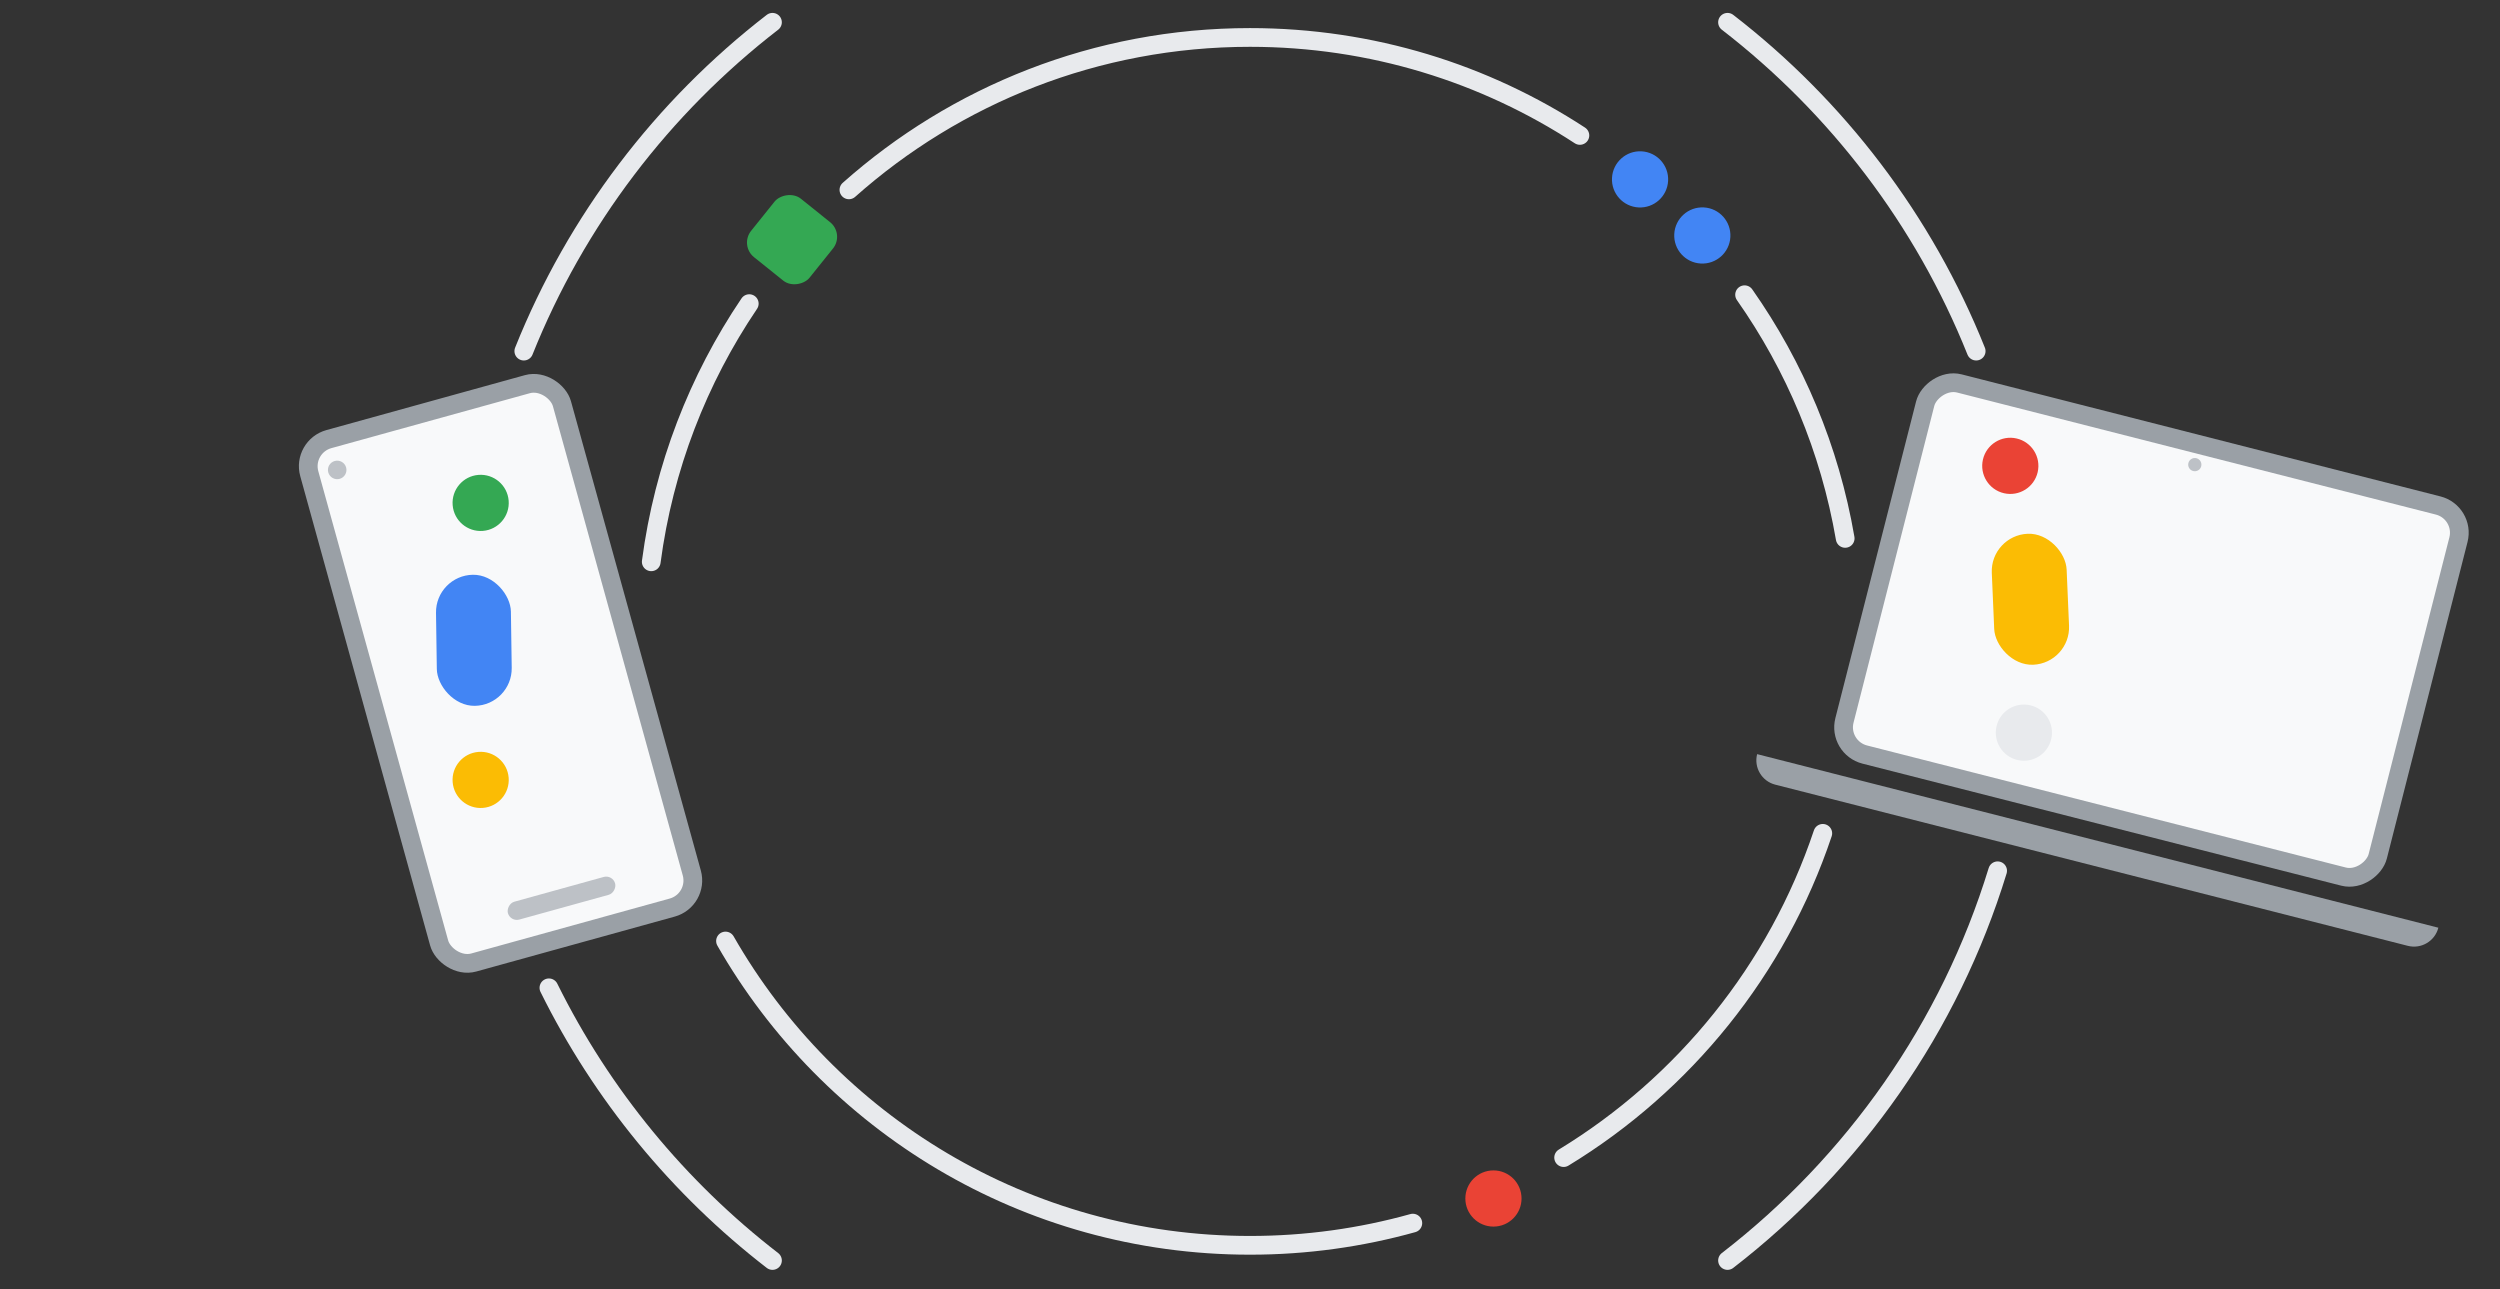 <svg width="320" height="165" viewBox="0 0 320 165" fill="none" xmlns="http://www.w3.org/2000/svg">
<rect x="0" y="0" width="320" height="165" fill="#333333" stroke="none"/>
<path d="M236.183 68.914C234.215 57.459 229.726 46.865 223.307 37.725M233.317 106.667C227.476 124.104 215.589 138.769 200.145 148.172M83.361 71.91C84.958 59.784 89.365 48.544 95.906 38.865M92.865 120.449C106.188 143.721 131.263 159.401 159.999 159.401C167.221 159.401 174.211 158.41 180.842 156.558M202.226 17.335C190.087 9.404 175.582 4.794 159.999 4.794C140.296 4.794 122.314 12.166 108.661 24.302" stroke="#E8EAED" stroke-width="2.397" stroke-linecap="round"/>
<path d="M221.123 161.343C237.31 148.839 249.56 131.486 255.697 111.46M98.876 161.343C86.88 152.077 77.046 140.148 70.261 126.441M221.123 2.852C235.172 13.704 246.255 28.209 252.95 44.943M98.876 2.852C84.827 13.704 73.743 28.209 67.048 44.943" stroke="#E8EAED" stroke-width="2.397" stroke-linecap="round"/>
<rect x="-1.457" y="0.865" width="70.445" height="49.021" rx="3.596" transform="matrix(-0.969 -0.247 -0.247 0.969 314.373 64.394)" fill="#F8F9FA" stroke="#9AA0A6" stroke-width="2.397"/>
<path d="M312.109 118.747L224.913 96.529V96.529C224.475 98.249 225.514 99.998 227.234 100.436L308.201 121.067C309.921 121.505 311.671 120.466 312.109 118.747V118.747Z" fill="#9AA0A6"/>
<circle cx="0.846" cy="0.846" r="0.846" transform="matrix(-0.969 -0.247 -0.247 0.969 281.964 58.862)" fill="#BDC1C6"/>
<rect x="38.628" y="57.166" width="33.558" height="69.513" rx="3.596" transform="rotate(-15.469 38.628 57.166)" fill="#F8F9FA" stroke="#9AA0A6" stroke-width="2.397"/>
<circle cx="43.161" cy="60.15" r="1.186" transform="rotate(-15.469 43.161 60.15)" fill="#BDC1C6"/>
<rect width="14.235" height="2.373" rx="1.186" transform="matrix(-0.964 0.267 0.267 0.964 78.418 111.933)" fill="#BDC1C6"/>
<rect width="9.588" height="9.588" rx="2.397" transform="matrix(-0.78 -0.626 -0.626 0.78 108.123 29.939)" fill="#34A853"/>
<circle cx="191.161" cy="153.408" r="3.596" fill="#EA4335"/>
<circle cx="209.927" cy="22.961" r="3.596" transform="rotate(3.099 209.927 22.961)" fill="#4285F4"/>
<circle cx="217.897" cy="30.141" r="3.596" transform="rotate(3.099 217.897 30.141)" fill="#4285F4"/>
<rect x="55.74" y="73.639" width="9.588" height="16.779" rx="4.794" transform="rotate(-0.827 55.74 73.639)" fill="#4285F4"/>
<circle cx="61.524" cy="99.828" r="3.596" transform="rotate(-4.548 61.524 99.828)" fill="#FBBC04"/>
<circle cx="61.524" cy="64.371" r="3.596" transform="rotate(-4.548 61.524 64.371)" fill="#34A853"/>
<rect x="254.745" y="68.528" width="9.588" height="16.779" rx="4.794" transform="rotate(-2.454 254.745 68.528)" fill="#FBBC04"/>
<circle cx="257.319" cy="59.629" r="3.596" transform="rotate(13.015 257.319 59.629)" fill="#EA4335"/>
<circle cx="259.058" cy="93.779" r="3.596" transform="rotate(13.015 259.058 93.779)" fill="#E8EAED"/>
</svg>
